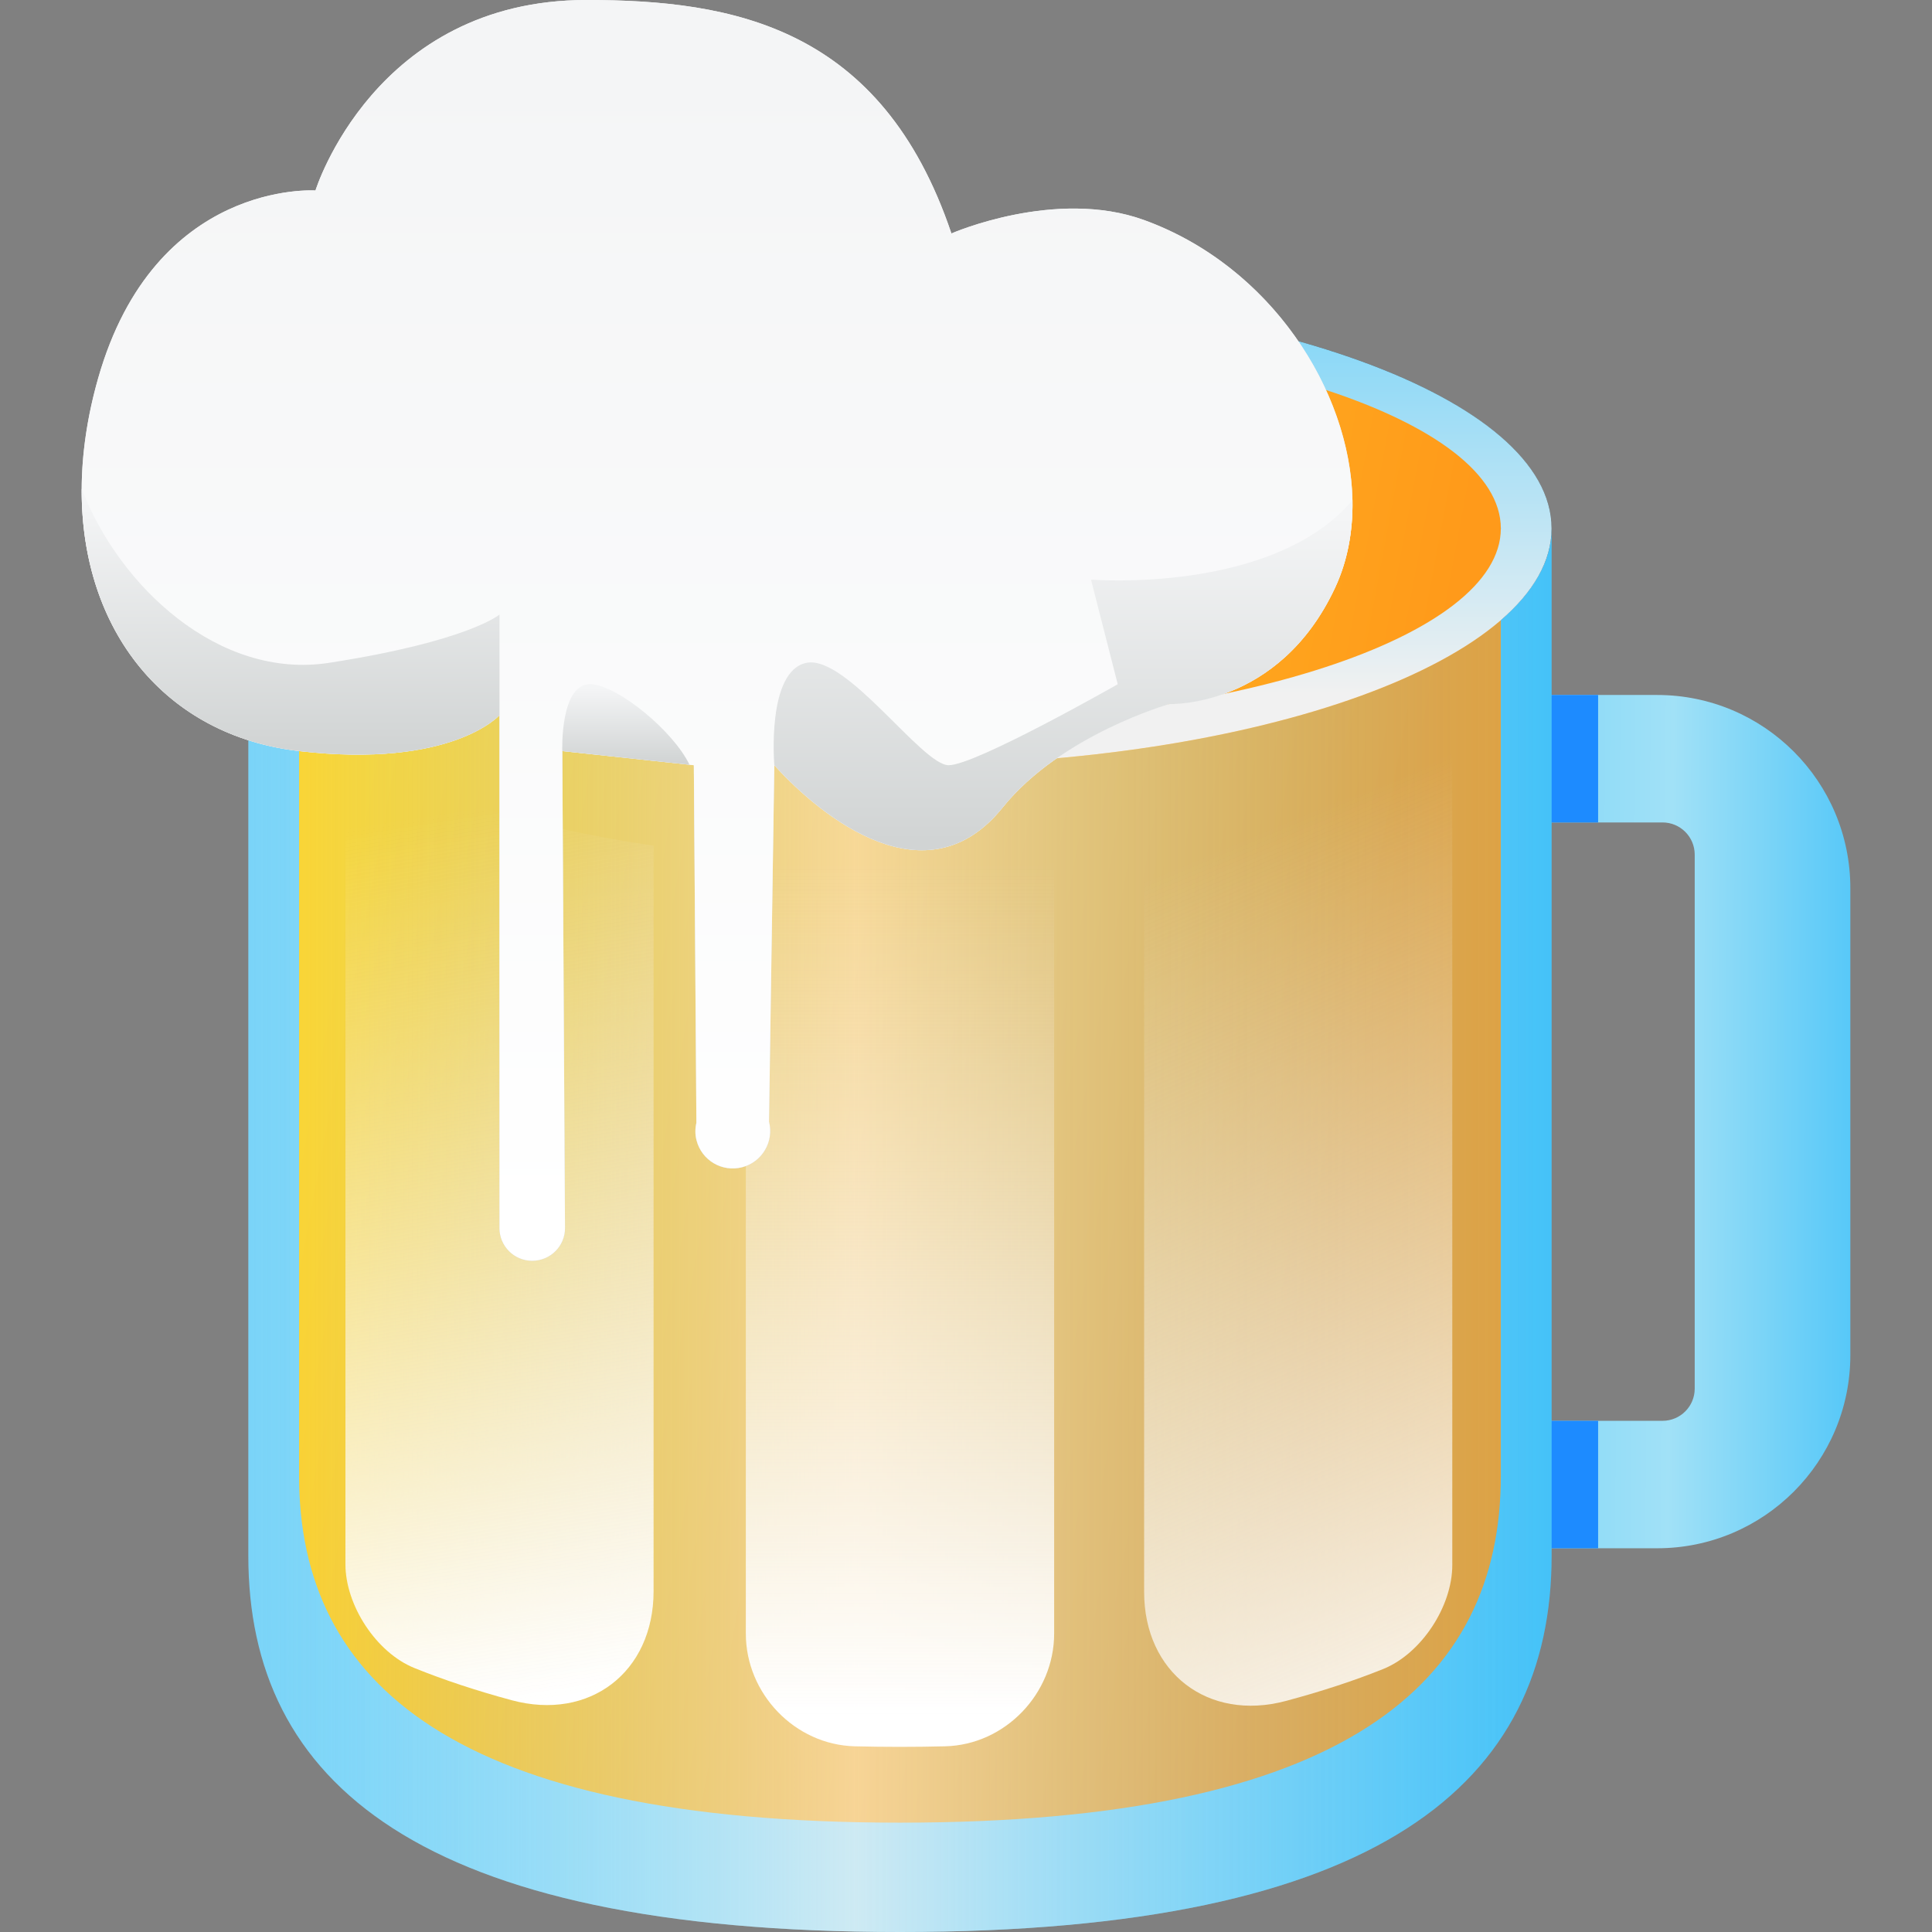 <?xml version="1.0" encoding="iso-8859-1"?>
<!-- Generator: Adobe Illustrator 24.1.2, SVG Export Plug-In . SVG Version: 6.00 Build 0)  -->
<svg version="1.1" xmlns="http://www.w3.org/2000/svg" xmlns:xlink="http://www.w3.org/1999/xlink" x="0px" y="0px"
	 viewBox="0 0 128 128" style="enable-background:new 0 0 128 128;" xml:space="preserve">
<rect x="0" y="0" width="128" height="128" fill="#808080" stroke="none"/>
<g id="_x31_F37A">
	<g id="_x31_F37A_1_">
		<g>
			<linearGradient id="SVGID_1_" gradientUnits="userSpaceOnUse" x1="97.679" y1="74.274" x2="125.59" y2="74.452">
				<stop  offset="0" style="stop-color:#7AD4F8"/>
				<stop  offset="0.466" style="stop-color:#A1E1F7"/>
				<stop  offset="1" style="stop-color:#45C2F8"/>
			</linearGradient>
			<path style="fill:url(#SVGID_1_);" d="M96.99,46.044v8.445h13.156c1.178,0,2.133,0.955,2.133,2.133V92
				c0,1.178-0.955,2.133-2.133,2.133H96.99v8.444h12.8c7.069,0,12.8-5.731,12.8-12.8V58.844c0-7.069-5.731-12.8-12.8-12.8H96.99z"/>
			<g>
				<rect x="96.99" y="94.133" style="fill:#1D8BFF;" width="8.889" height="8.444"/>
				<rect x="96.99" y="46.044" style="fill:#1D8BFF;" width="8.889" height="8.445"/>
			</g>
		</g>
		<linearGradient id="SVGID_2_" gradientUnits="userSpaceOnUse" x1="16.451" y1="81.506" x2="102.797" y2="81.506">
			<stop  offset="0" style="stop-color:#7AD4F8"/>
			<stop  offset="0.466" style="stop-color:#A1E1F7"/>
			<stop  offset="1" style="stop-color:#45C2F8"/>
		</linearGradient>
		<path style="fill:url(#SVGID_2_);" d="M16.452,35.012v68.06c0,14.933,11.173,24.928,43.173,24.928s43.173-9.995,43.173-24.928
			v-68.06H16.452z"/>
		<ellipse style="fill:#3D3D3D;" cx="59.625" cy="35.012" rx="43.173" ry="15.683"/>
		<linearGradient id="SVGID_3_" gradientUnits="userSpaceOnUse" x1="21.886" y1="63.793" x2="89.535" y2="76.436">
			<stop  offset="4.528621e-07" style="stop-color:#FFD52D"/>
			<stop  offset="1" style="stop-color:#FF9A1A"/>
		</linearGradient>
		<path style="fill:url(#SVGID_3_);" d="M99.434,30.745c0,0-3.215-8.972-39.81-8.973c-37.479-0.001-39.81,8.973-39.81,8.973v67.025
			c0,13.77,10.303,22.986,39.81,22.986s39.81-9.216,39.81-22.986V30.745z"/>
		<linearGradient id="SVGID_4_" gradientUnits="userSpaceOnUse" x1="16.451" y1="81.506" x2="102.797" y2="81.506">
			<stop  offset="0" style="stop-color:#7AD4F8;stop-opacity:0"/>
			<stop  offset="0.466" style="stop-color:#F1F1F1"/>
			<stop  offset="1" style="stop-color:#45C2F8;stop-opacity:0.3"/>
		</linearGradient>
		<path style="opacity:0.56;fill:url(#SVGID_4_);" d="M59.624,50.696c-23.844,0-43.173-7.022-43.173-15.684v68.06
			c0,14.933,11.173,24.928,43.173,24.928s43.173-9.995,43.173-24.928v-68.06C102.797,43.674,83.468,50.696,59.624,50.696z"/>
		<linearGradient id="SVGID_5_" gradientUnits="userSpaceOnUse" x1="59.624" y1="18.933" x2="59.624" y2="46.012">
			<stop  offset="0" style="stop-color:#7AD4F8"/>
			<stop  offset="1" style="stop-color:#F1F1F1"/>
		</linearGradient>
		<path style="fill:url(#SVGID_5_);" d="M59.624,19.329c-23.844,0-43.173,7.022-43.173,15.683c0,8.662,19.329,15.684,43.173,15.684
			s43.173-7.022,43.173-15.684C102.797,26.351,83.468,19.329,59.624,19.329z M59.624,48.024c-21.986,0-39.81-5.826-39.81-13.012
			C19.815,27.826,37.638,22,59.624,22s39.81,5.826,39.81,13.012C99.434,42.198,81.611,48.024,59.624,48.024z"/>
		<g>
			<linearGradient id="SVGID_6_" gradientUnits="userSpaceOnUse" x1="77.264" y1="57.763" x2="102.597" y2="118.029">
				<stop  offset="0" style="stop-color:#F4F5F6;stop-opacity:0"/>
				<stop  offset="1" style="stop-color:#FFFFFF"/>
			</linearGradient>
			<path style="fill:url(#SVGID_6_);" d="M96.218,49.845v53.845c0,2.738-2.051,5.875-4.593,6.893
				c-1.942,0.778-4.097,1.485-6.432,2.109c-5.16,1.378-9.391-1.879-9.391-7.219V56.053C84.282,54.816,91.418,52.619,96.218,49.845z"
				/>
			<linearGradient id="SVGID_7_" gradientUnits="userSpaceOnUse" x1="59.626" y1="57.067" x2="59.626" y2="113.64">
				<stop  offset="0" style="stop-color:#F4F5F6;stop-opacity:0"/>
				<stop  offset="1" style="stop-color:#FFFFFF"/>
			</linearGradient>
			<path style="fill:url(#SVGID_7_);" d="M69.84,56.747v51.484c0,3.975-3.247,7.368-7.221,7.466c-0.99,0.024-1.99,0.037-2.998,0.037
				c-1.005,0-2.001-0.012-2.987-0.037c-3.974-0.098-7.221-3.491-7.221-7.466V56.747c3.275,0.299,6.688,0.448,10.208,0.448
				C63.141,57.195,66.565,57.045,69.84,56.747z"/>
			<linearGradient id="SVGID_8_" gradientUnits="userSpaceOnUse" x1="29.031" y1="53.893" x2="38.098" y2="112.293">
				<stop  offset="0" style="stop-color:#F4F5F6;stop-opacity:0"/>
				<stop  offset="1" style="stop-color:#FFFFFF"/>
			</linearGradient>
			<path style="fill:url(#SVGID_8_);" d="M43.301,56.032v49.396c0,5.355-4.24,8.61-9.409,7.214
				c-2.339-0.631-4.497-1.346-6.439-2.132c-2.528-1.023-4.568-4.155-4.568-6.883V49.76C27.664,52.555,34.81,54.773,43.301,56.032z"
				/>
		</g>
		<g>
			<linearGradient id="SVGID_9_" gradientUnits="userSpaceOnUse" x1="47.509" y1="3.833" x2="47.509" y2="81.326">
				<stop  offset="0" style="stop-color:#F4F5F6"/>
				<stop  offset="1" style="stop-color:#D1D4D4"/>
			</linearGradient>
			<path style="fill:url(#SVGID_9_);" d="M75.802,14.578c-5.867-2.133-12.768,0.889-12.768,0.889C58.412,1.778,48.576,0,38.856,0
				C24.812,0,20.901,12.622,20.901,12.622s-10.642-0.742-14.4,12.445C2.817,37.992,8.764,48.48,19.815,49.76
				c10.137,1.174,13.278-2.377,13.278-2.377v33.98c0,1.199,0.972,2.171,2.171,2.171c1.199,0,2.171-0.972,2.171-2.171L37.256,49.76
				l8.711,0.936l0.17,23.695c-0.085,0.373-0.095,0.769,0.008,1.165c0.343,1.326,1.697,2.122,3.022,1.778
				c1.326-0.344,2.121-1.697,1.778-3.022l0.355-23.615c3.2,3.527,10.101,9.038,15.111,2.815c3.894-4.836,11.062-6.867,11.062-6.867
				s7.249,0.29,10.982-7.71C92.19,30.933,86.542,18.483,75.802,14.578z"/>
			<linearGradient id="SVGID_10_" gradientUnits="userSpaceOnUse" x1="47.51" y1="3.833" x2="47.51" y2="81.323">
				<stop  offset="0" style="stop-color:#F4F5F6"/>
				<stop  offset="1" style="stop-color:#FFFFFF"/>
			</linearGradient>
			<path style="fill:url(#SVGID_10_);" d="M89.605,33.141c0.032,2.059-0.33,4.032-1.152,5.792c-3.733,8-10.976,7.712-10.976,7.712
				s-7.168,2.027-11.061,6.869c-5.013,6.219-11.915,0.704-15.115-2.816l-0.352,23.616c0.341,1.323-0.459,2.677-1.781,3.019
				c-1.323,0.341-2.677-0.448-3.019-1.781c-0.107-0.395-0.096-0.79-0.011-1.163l-0.16-22.613v-0.117l-0.011-0.96l-0.288-0.032
				l-8.427-0.907l0.181,31.605c0,1.195-0.971,2.165-2.176,2.165c-1.195,0-2.165-0.971-2.165-2.165V47.381
				c0,0-3.147,3.552-13.28,2.379c-8.875-1.024-14.443-7.989-14.4-17.376c0.011-2.315,0.363-4.768,1.088-7.317
				c3.755-13.184,14.4-12.448,14.4-12.448S24.816,0,38.853,0c9.717,0,19.563,1.781,24.181,15.467c0,0,6.901-3.019,12.768-0.885
				C84.176,17.621,89.456,25.867,89.605,33.141z"/>
			<g>
				<linearGradient id="SVGID_11_" gradientUnits="userSpaceOnUse" x1="19.253" y1="33.192" x2="19.253" y2="49.532">
					<stop  offset="0" style="stop-color:#F4F5F6"/>
					<stop  offset="1" style="stop-color:#D1D4D4"/>
				</linearGradient>
				<path style="fill:url(#SVGID_11_);" d="M33.093,40.715v6.667c0,0-3.147,3.552-13.28,2.379
					c-8.875-1.024-14.443-7.989-14.4-17.376c2.485,6.485,9.099,12.651,16.373,11.531C31.034,42.485,33.093,40.715,33.093,40.715z"/>
				<linearGradient id="SVGID_12_" gradientUnits="userSpaceOnUse" x1="41.465" y1="45.573" x2="41.465" y2="50.526">
					<stop  offset="0" style="stop-color:#F4F5F6"/>
					<stop  offset="1" style="stop-color:#D1D4D4"/>
				</linearGradient>
				<path style="fill:url(#SVGID_12_);" d="M45.68,50.667l-8.427-0.907c0,0-0.171-4.608,1.963-4.427
					C41.029,45.483,44.634,48.469,45.68,50.667z"/>
				<linearGradient id="SVGID_13_" gradientUnits="userSpaceOnUse" x1="70.432" y1="34.206" x2="70.432" y2="55.718">
					<stop  offset="0" style="stop-color:#F4F5F6"/>
					<stop  offset="1" style="stop-color:#D1D4D4"/>
				</linearGradient>
				<path style="fill:url(#SVGID_13_);" d="M89.605,33.141c0.032,2.059-0.33,4.032-1.152,5.792c-3.733,8-10.976,7.712-10.976,7.712
					s-7.168,2.027-11.061,6.869c-5.013,6.219-11.915,0.704-15.115-2.816c0,0-0.533-6.251,2.133-6.784
					c2.667-0.533,7.648,6.784,9.419,6.784c1.781,0,11.2-5.365,11.2-5.365L72.282,38.4C72.282,38.4,84.304,39.381,89.605,33.141z"/>
			</g>
		</g>
	</g>
</g>
<g id="Layer_1">
</g>
</svg>
